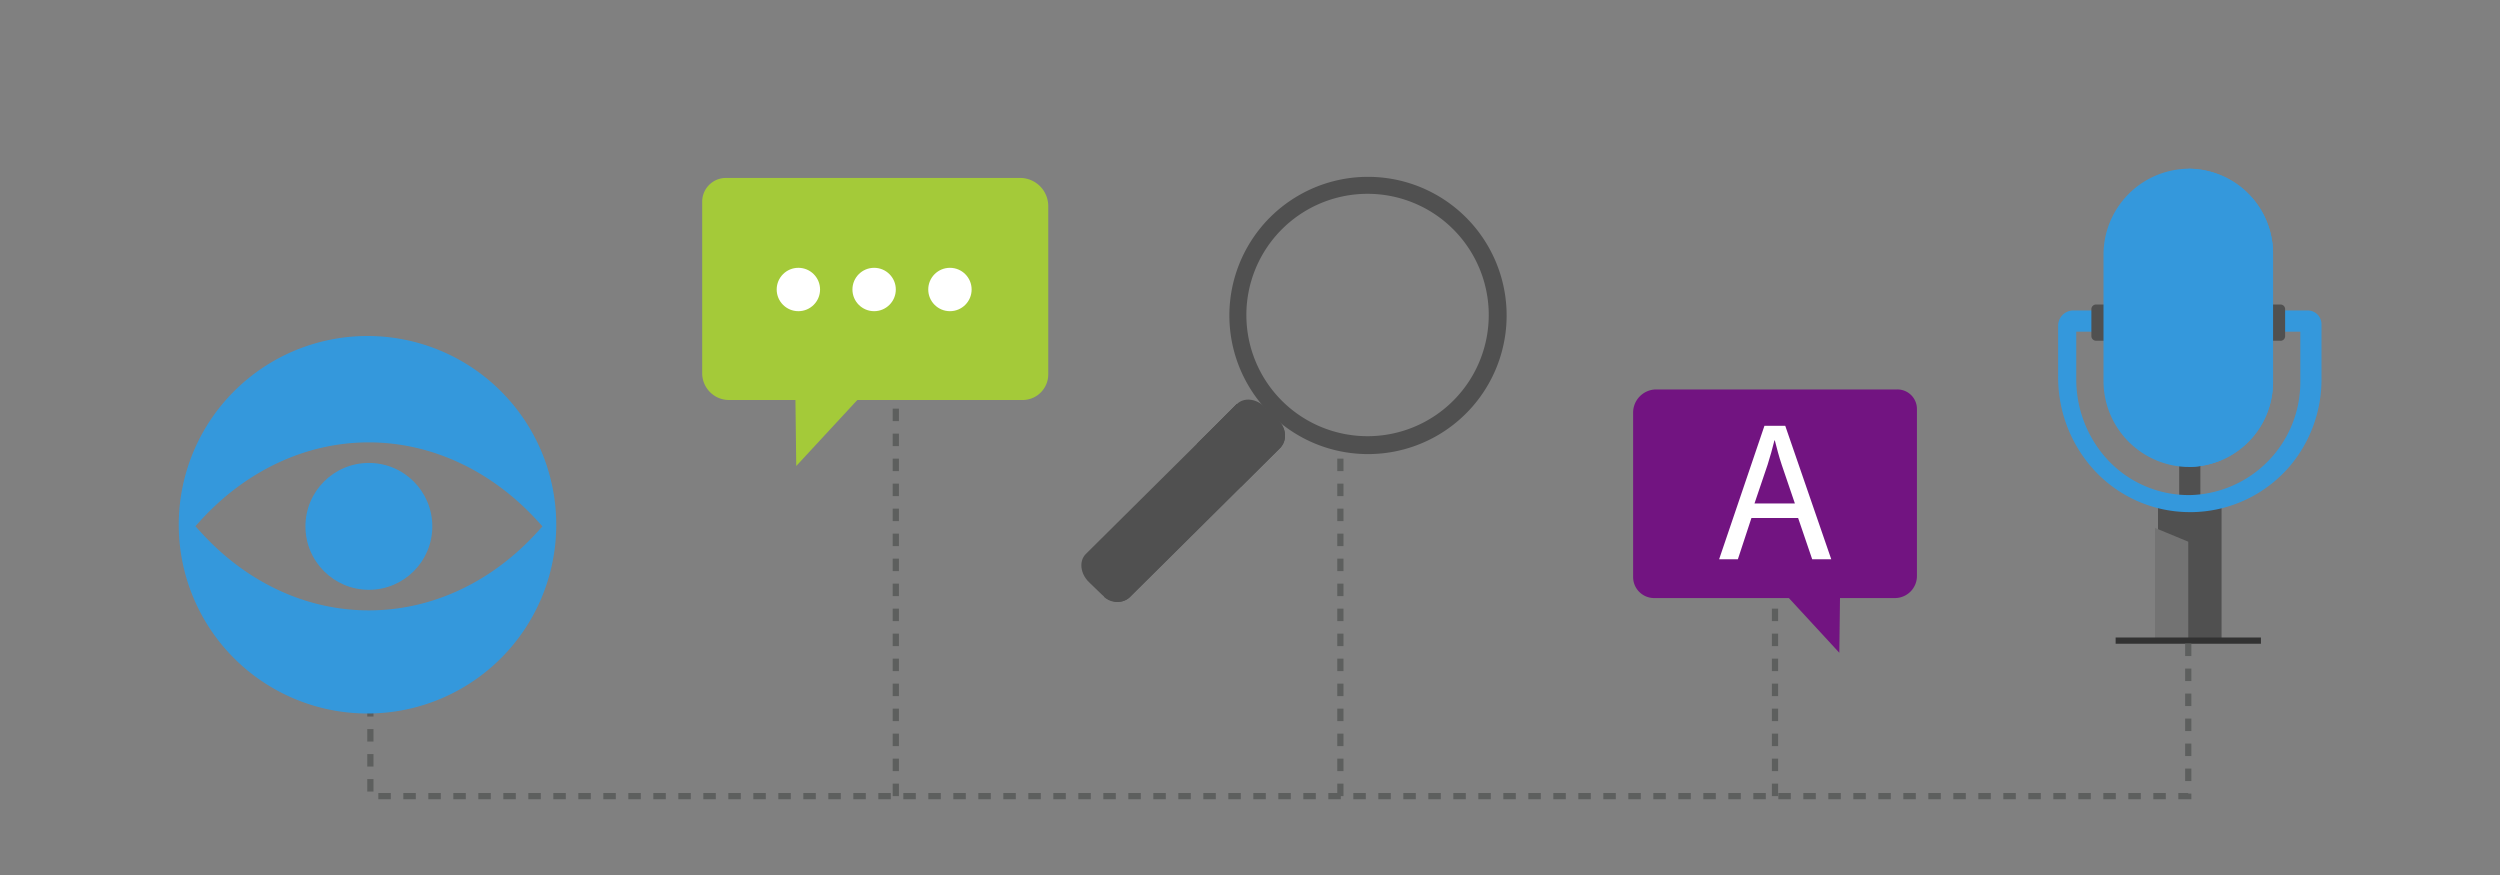 <svg xmlns="http://www.w3.org/2000/svg" id="Layer_1" data-name="Layer 1" viewBox="0 0 400 140"><rect x="0" y="0" width="400" height="140" fill="#808080" stroke="none"/><defs><style>.cls-1{fill:none;stroke:#5d5f5e;stroke-miterlimit:10;stroke-dasharray:2 2}.cls-2{fill:#505050}.cls-3{fill:#737373}.cls-4{fill:#323232}.cls-5{fill:#3498dc}.cls-6{fill:#a4ca39}.cls-7{fill:#fff}.cls-8{fill:#721481}</style></defs><path d="M214.46,127.38V70.78" class="cls-1"/><path d="M143.33,127.38V58.21" class="cls-1"/><path d="M348.67,72.92h3.39v9.69h-3.39Z" class="cls-2"/><path d="M345.28,80.19h10.17v22.28H345.28Z" class="cls-2"/><path d="M350.12,102.47H344.8v-18l5.32,2.2Z" class="cls-3"/><path d="M338.5,103v-1h23.25v1" class="cls-4"/><path d="M350.37,81.94a20.82,20.82,0,0,1-15.93-7.43,22,22,0,0,1-5.14-14.32V52.12a2.45,2.45,0,0,1,2.44-2.45h37.49a2.21,2.21,0,0,1,2.21,2.22h0v8.66a21.48,21.48,0,0,1-4.87,13.8,21,21,0,0,1-15.77,7.59ZM332.2,53.07v7.52a19,19,0,0,0,4.18,12,17.72,17.72,0,0,0,14.11,6.62,18.08,18.08,0,0,0,17.56-18V53.07Z" class="cls-5"/><path d="M364.87,54.52H335.38a.76.76,0,0,1-.76-.75h0v-4.3a.75.75,0,0,1,.76-.75h29.49a.74.74,0,0,1,.75.75v4.3a.74.74,0,0,1-.75.76Z" class="cls-2"/><path d="M336.56,60.84v-20A13.77,13.77,0,0,1,349.77,27a13.57,13.57,0,0,1,13.91,13.2c0,.12,0,.24,0,.36V61.14a13.57,13.57,0,0,1-13.57,13.57h-.35A13.77,13.77,0,0,1,336.56,60.84Z" class="cls-5"/><path d="M350.12,27V74.7a13.57,13.57,0,0,0,13.57-13.56V40.57A13.56,13.56,0,0,0,350.13,27Z" class="cls-5"/><path d="M116.15,28.47h47.07a4.51,4.51,0,0,1,4.5,4.5V59.89A4.1,4.1,0,0,1,163.63,64H137.17L127.4,74.56,127.27,64H116.64a4.29,4.29,0,0,1-4.29-4.29h0V32.27A3.8,3.8,0,0,1,116.15,28.47Z" class="cls-6"/><circle cx="127.74" cy="46.32" r="3.47" class="cls-7"/><circle cx="139.86" cy="46.32" r="3.47" class="cls-7"/><circle cx="151.99" cy="46.32" r="3.47" class="cls-7"/><path d="M174.21,93.12l2.07,2c1.36,1.36,3.35,1.55,4.44.44l24.19-24c1.09-1.11.87-3.11-.5-4.46l-2.06-2c-1.37-1.36-3.36-1.55-4.45-.44l-24.19,24c-1.09,1.11-.87,3.11.5,4.46Z" class="cls-2"/><path d="M204.71,67.47a3.1,3.1,0,0,1,.2,4.13l-24.18,24a3.08,3.08,0,0,1-4.12-.14" class="cls-2"/><path d="M191.62,71l6.28-6.39h0l7,6.94v0l-6.33,6.33Z" class="cls-2"/><path d="M197.91,64.64l4.85,4.81-6.35,6.38L191.51,71l6.39-6.35Z" class="cls-2"/><path d="M196.7,50.54a22.18,22.18,0,1,0,0-.13Zm2.72,0a19.39,19.39,0,1,1,19.51,19.25,19.38,19.38,0,0,1-19.51-19.25Z" class="cls-2"/><path d="M59.26,112.65v14.73H350.12V102.47" class="cls-1"/><circle cx="59.02" cy="84.22" r="10.15" class="cls-5"/><path d="M58.76,53.76A30.2,30.2,0,1,0,89,84,30.2,30.2,0,0,0,58.76,53.76ZM59,97.66C49,97.66,39.36,93.18,32,85l-.74-.81.74-.81C39.36,75.27,49,70.78,59,70.78s19.66,4.49,27.06,12.63l.73.81-.73.81C78.68,93.18,69.08,97.66,59,97.66Z" class="cls-5"/><path d="M303.54,62.31H265a3.71,3.71,0,0,0-3.7,3.71h0V92.33a3.36,3.36,0,0,0,3.36,3.36h21.56l8.07,8.75.11-8.75h8.78a3.53,3.53,0,0,0,3.53-3.53h0V65.44A3.13,3.13,0,0,0,303.54,62.31Z" class="cls-8"/><path d="M280.23,82.88l-2.17,6.6h-3l7.25-21.35h3.33L293,89.48h-3.05l-2.25-6.6Zm6.95-2.33-2.1-6.17c-.47-1.4-.79-2.68-1.11-3.92h-.06c-.32,1.28-.67,2.58-1.09,3.89l-2.1,6.2Z" class="cls-7"/><path d="M284,127.38V95.69" class="cls-1"/></svg>